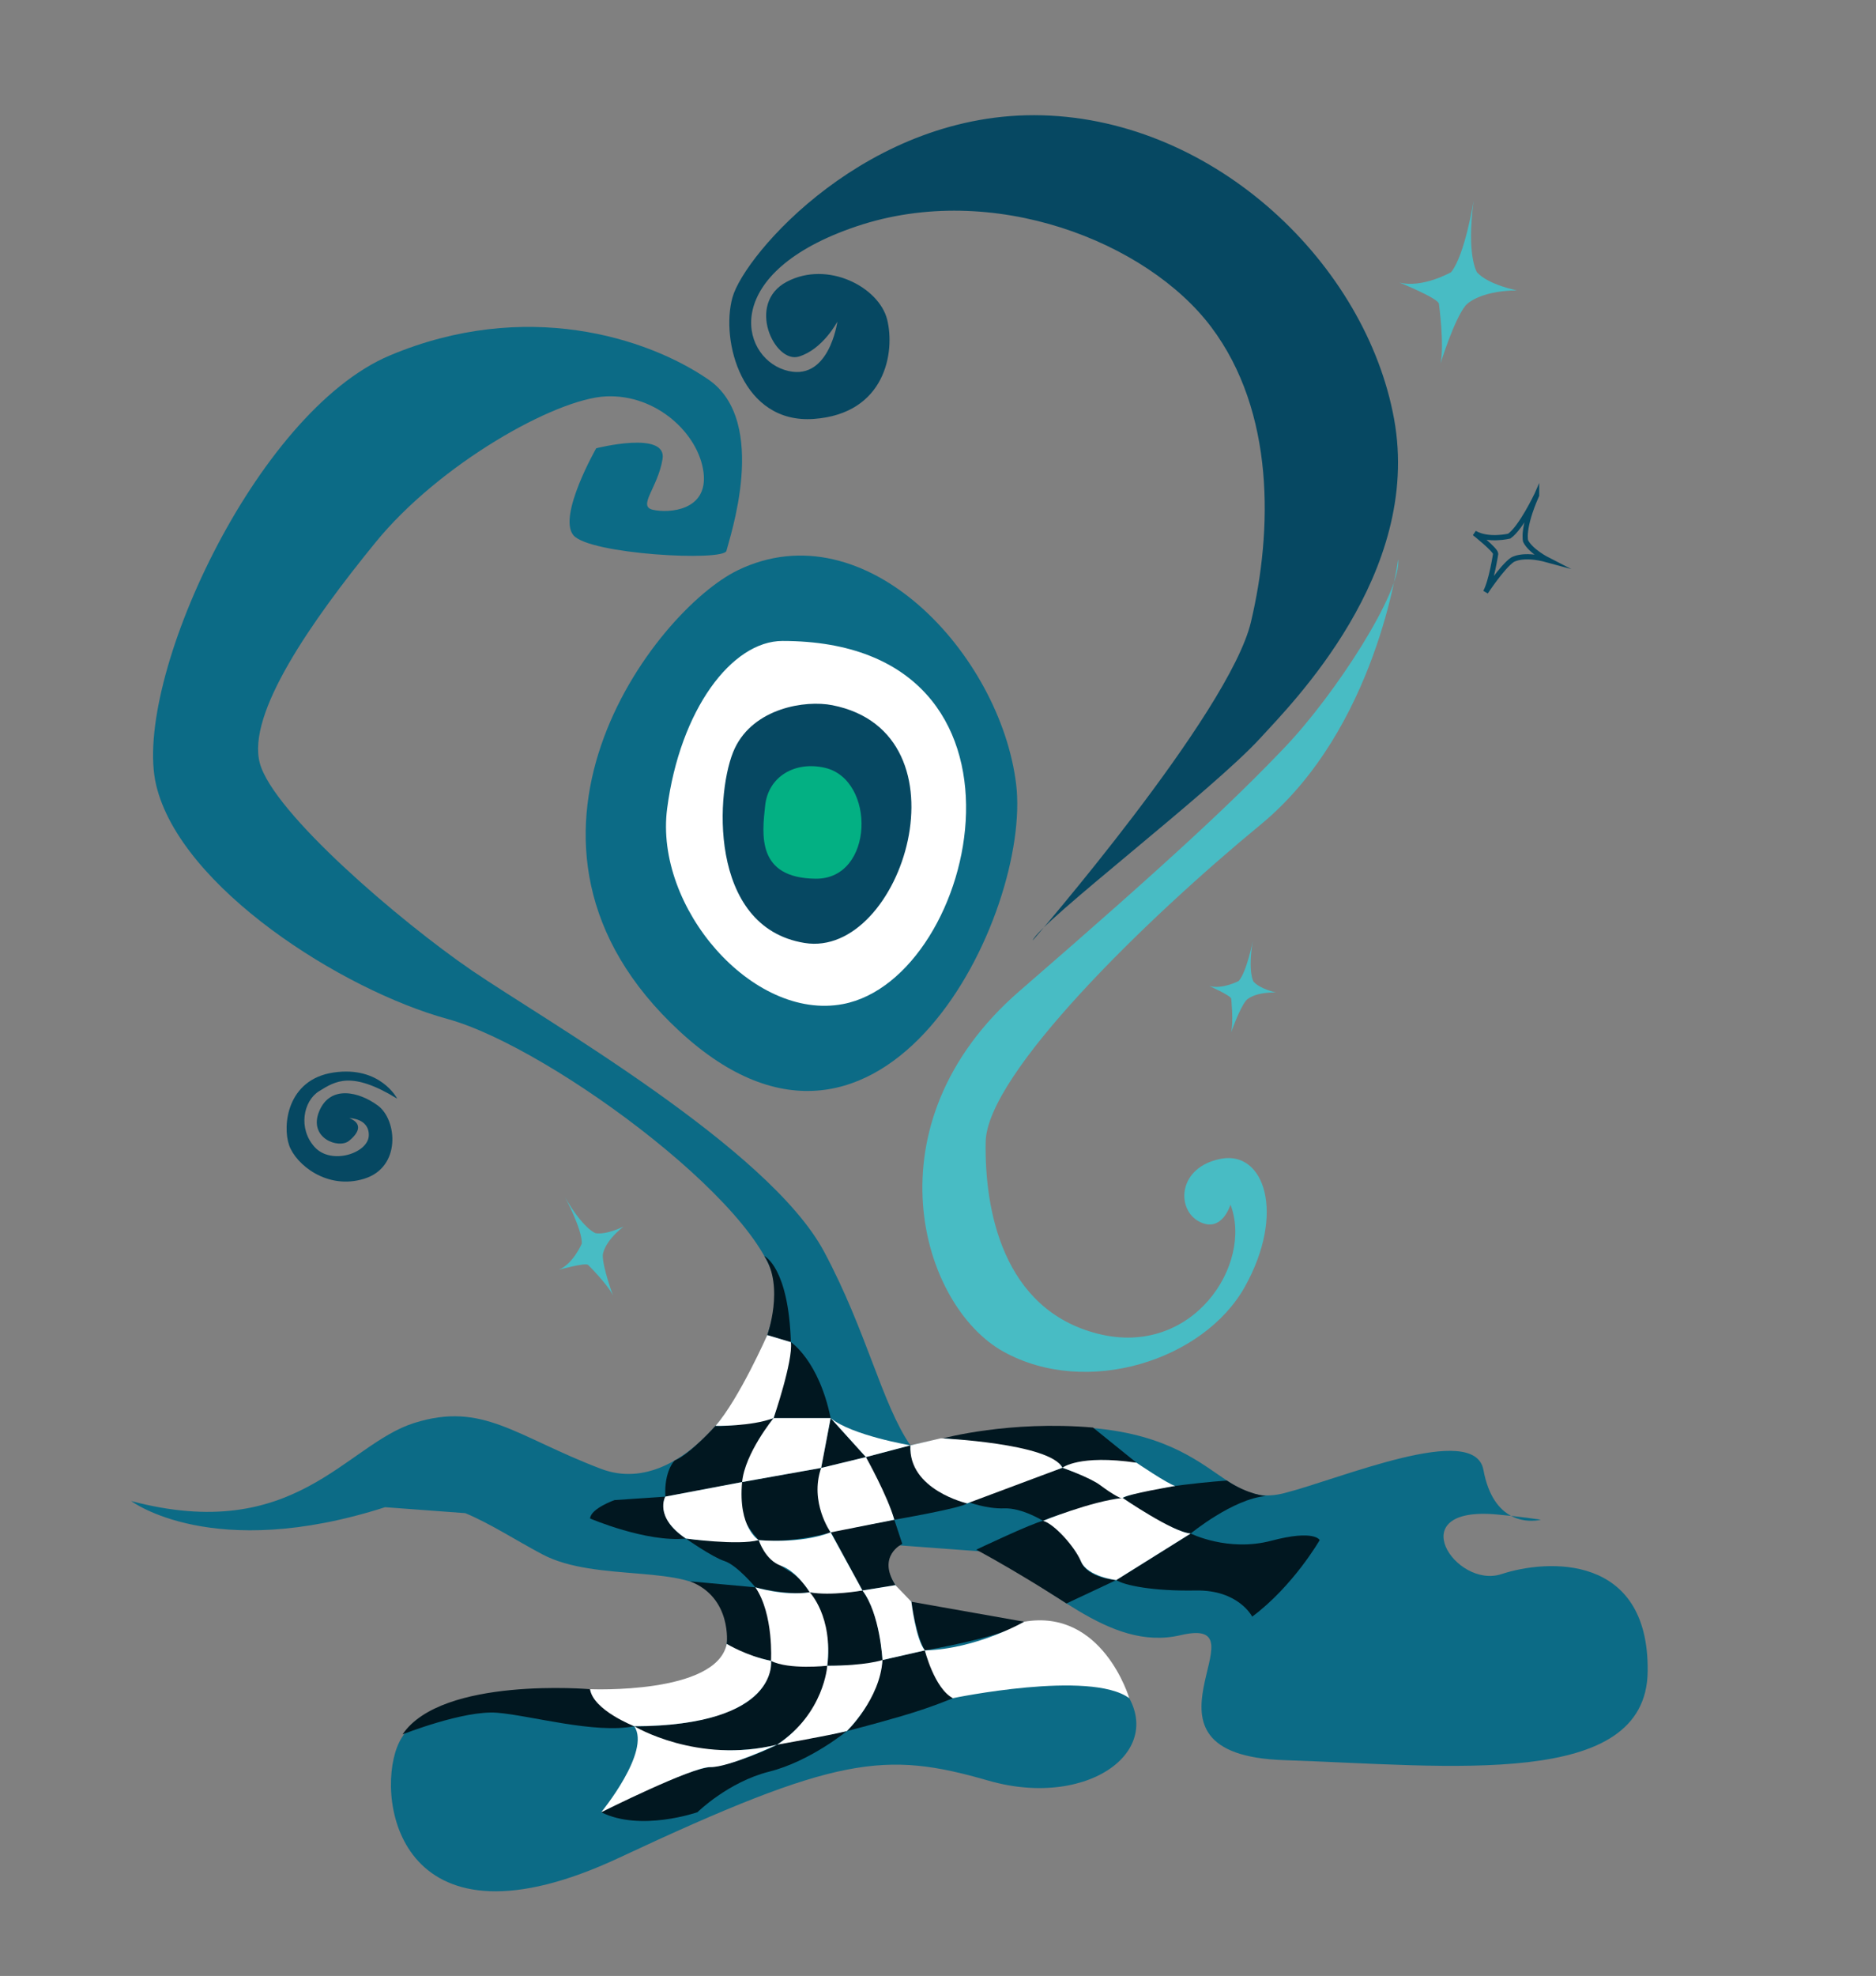 <?xml version="1.0" encoding="UTF-8"?><svg id="Color1" xmlns="http://www.w3.org/2000/svg" viewBox="0 0 1080 1137"><rect x="0" y="0" width="1080" height="1137" fill="#808080" stroke="none"/><defs><style>.cls-1{fill:none;stroke:#064862;stroke-miterlimit:10;stroke-width:3px;}.cls-2{fill:#011720;}.cls-3{fill:#03b083;}.cls-4{fill:#fff;}.cls-5{fill:#064862;}.cls-6{fill:#0c6b86;}.cls-7{fill:#48bcc4;}</style></defs><path class="cls-7" d="m325.27,688.93s9.87,18.23,9.68,26.59c0,0-4.76,11.47-13.21,15.13,0,0,14.89-4.16,16.79-2.83,0,0,11.32,11.19,14.39,17.69,0,0-6.06-16.22-5.9-23.29,0,0,.16-7.07,11.95-16.45,0,0-9.75,4.92-16.16,3.81,0,0-7.02-2.41-17.54-20.66Z"/><path class="cls-7" d="m848.32,115.74s-4.97,31-12.91,40.86c0,0-16.3,9.37-29.82,5.98,0,0,21.71,8.74,22.77,12.09,0,0,3.26,23.88.94,34.52,0,0,7.69-25.06,14.41-33.4,0,0,6.72-8.34,29.53-8.72,0,0-16.25-3.09-22.92-10.34,0,0-6.2-9.38-1.99-40.99Z"/><path class="cls-1" d="m884.62,285s-8.9,18.73-15.76,23.5c0,0-12.07,2.92-20.01-1.74,0,0,12.14,9.57,12.19,11.88,0,0-2.36,15.74-5.8,22.05,0,0,9.52-14.46,15.32-18.5,0,0,5.8-4.04,20.33-.05,0,0-9.73-4.97-12.61-10.8,0,0-2.19-7.09,6.34-26.35Z"/><path class="cls-5" d="m482.06,185.06s-8.33,15.97-22.21,20.13c-13.88,4.16-30.54-30.54-6.94-43.04,23.6-12.49,53.15,3.12,57.81,21.69,4.66,18.57-.89,54.22-42.19,57.22-41.3,3-53.8-44.9-46.86-69.89,6.94-24.99,78.44-107.59,178.4-104.82,99.96,2.78,186.37,85.9,202.51,174.84,16.15,88.94-59.37,164.13-76.87,183.35-27.69,30.4-127.29,106.26-131.19,116.62,0,0,113.15-130.5,125.64-183.26,12.49-52.76,13.86-120.91-22.92-169.78-36.78-48.87-125.63-84.28-204.07-57.9-78.44,26.38-67.33,74.27-41.65,82.6,25.68,8.33,30.54-27.77,30.54-27.77Z"/><path class="cls-7" d="m804.93,321.68s-12.58,98-79.22,152.84c-66.64,54.84-157.57,143.69-158.27,182.56-.69,38.87,9.72,96.49,64.56,110.37,54.84,13.88,89.55-40.26,76.36-74.27,0,0-4.86,16.66-18.05,9.72-13.19-6.94-12.49-31.24,12.49-36.1,24.99-4.86,37.48,31.24,13.88,73.58-23.6,42.34-90.93,63.86-138.83,37.48-47.9-26.38-79.13-131.19,9.02-207.55,88.16-76.36,123.56-109.68,152.71-140.22,29.15-30.54,67.51-89.8,65.34-108.41Z"/><path class="cls-6" d="m424.81,328.1c-48.05,23.21-150.81,157.1-33.5,265.39,117.31,108.29,202.69-68.03,193.67-142.3-9.02-74.27-86.42-158.72-160.17-123.09Z"/><path class="cls-4" d="m450.51,368.82c-29.23,0-58.99,39.56-66.44,96.43-7.45,56.87,49.16,122.38,101.21,112.51,78.23-14.84,122.32-208.94-34.77-208.94Z"/><path class="cls-5" d="m479.18,405.79c-15.67-3.09-45.15,1.65-56.16,24.78-11.01,23.12-16,102.94,40.18,112.03,56.17,9.09,96.92-120.84,15.98-136.81Z"/><path class="cls-3" d="m474.88,441.8c-17.21-3.97-32.57,4.98-34.38,21.71-1.81,16.74-4.93,41.71,28.98,42.12,33.9.4,34.81-57.04,5.4-63.83Z"/><path class="cls-6" d="m864.34,905.77c-26.34,8.69-58.28-39.42-2.53-34.31,2.78.25,5.47.53,8.14.81-6.53-3.47-13.09-10.93-15.96-26.48-5.14-27.83-82.46,5.23-114.77,13.42-43.01,10.91-38.33-51.82-170.56-35.63-14.58,1.79-29.32,4.7-44.57,8.08-16.49-24.04-25.02-65.34-49.66-111.42-31.93-59.7-161.04-133.28-202.69-161.74-41.65-28.46-114.53-90.93-122.17-119.39-7.64-28.46,29.85-81.91,66.64-127.03,36.79-45.12,103.43-82.6,132.58-83.99,29.15-1.39,53.45,21.52,56.23,43.73,2.78,22.21-20.13,23.6-29.15,21.52-9.02-2.08,2.78-12.49,5.55-29.15,2.78-16.66-38.18-6.25-38.18-6.25,0,0-22.21,38.87-13.19,49.98s86.77,15.27,88.16,9.02c1.39-6.25,24.99-74.27-10.41-98.57-35.4-24.3-105.51-46.51-183.26-13.88-77.75,32.63-148.55,188.12-134.67,247.12,13.88,59,107.19,118.13,167.78,134.73,60.59,16.6,192.48,115.17,189.01,158.9-3.47,43.73-51.37,118.7-100.65,99.96-49.28-18.74-68.03-38.87-107.59-26.38-39.57,12.49-68.48,69.9-162.88,44.91,0,0,46.75,35.41,146.16,3.54l46.15,3.42c14.59,6.08,28.93,15.54,44.47,23.75,31.13,16.45,84.39,5.01,98.91,24.31,14.53,19.31,12.84,59.28-48.92,55.38-61.76-3.9-121.24-1.04-133.69,31.14-12.45,32.18,2.77,122.28,127.97,63.64s152.87-61.5,212.35-44.33c59.49,17.16,107.21-20.02,74.7-56.49-32.51-36.47-25.59-37.18-75.4-33.61-41.49,2.98-70.96-33.74-50.46-45.25l46.55,3.45c38.52,16.81,73.27,58.08,115.28,48.24,51.88-12.16-36.41,68.71,59.61,71.9,96.02,3.18,208.54,16.95,209.34-51.07.81-68.02-57.89-64.66-84.22-55.97Z"/><path class="cls-6" d="m887.1,874.48c-5.42-.84-11.16-1.56-17.16-2.21,8.6,4.57,17.16,2.21,17.16,2.21Z"/><path class="cls-2" d="m514.85,874.48l4.59,13.9s-14.75,6.84-3.97,23.73l-18.96,3.08-18.31-33.8,36.65-6.92Z"/><path class="cls-2" d="m353.78,863.18s-13.72,4.83-14.07,10.59c0,0,32.4,13.87,55.15,11.54,0,0-17.57-10.62-11.82-24.12l-29.26,1.99Z"/><path class="cls-2" d="m436.79,886.23s-18.99-20.08-9.55-33.43l45.49-8.13s-5.51,17.55,5.47,37.07c0,0-20.7,6.29-41.41,4.48Z"/><path class="cls-2" d="m514.85,874.48s38.5-6.61,41.94-9.41c0,0-32.68-10.52-32.67-33.4l-25.64,6.75s13.35,26.04,16.36,36.06Z"/><path class="cls-2" d="m629.23,821.44c-48.28-4.18-86.21,6.19-86.21,6.19,70.02,6.88,68.81,17.54,68.81,17.54,2.98-5.62,34.9-3.08,42.43-3.51l-25.04-20.22Z"/><path class="cls-2" d="m556.79,864.11l54.83-19.54s15.83,5.48,21.87,9.25c6.04,3.77,10.34,8.19,12.82,8.13,0,0-38.5,9.2-45.81,13.18,0,0-12.15-7.58-22.35-7.18-10.19.4-21.36-3.83-21.36-3.83Z"/><path class="cls-2" d="m466.15,916.24s-4.18-8-12.71-12.68c-8.53-4.68-16.65-17.36-16.65-17.36,0,0-20.92,1.86-41.93-.9,0,0,15.06,10.64,22.25,12.97,7.2,2.33,17.78,15.1,17.78,15.1,0,0,17.48,4.72,31.25,2.86Z"/><path class="cls-2" d="m466.15,916.24s13.65,20.11,10.11,42.26c0,0,26.94.56,31.78-3.28,0,0-1.11-26.28-11.52-40.01,0,0-20.45,2.04-30.36,1.04Z"/><path class="cls-2" d="m443.88,955.68s-19.06-4.04-25.49-9.76c0,0,3.19-26.53-21.09-35.98,0,0,26.55,2.44,37.6,3.44,0,0,15.16,16.49,8.99,42.3Z"/><path class="cls-2" d="m443.88,955.68s14.3,3.9,32.38,2.81c0,0,1.44,24.79-28.86,45.41,0,0-45.64,12.41-82.25-10.59,0,0,78.21,2.38,78.73-37.63Z"/><path class="cls-2" d="m487.52,996.09s13.98-3.51,31.51-8.62c17.52-5.11,29.53-10.31,29.53-10.31,0,0-13.04-17.1-16.13-27.5l-24.4,5.56s-1.59,21.9-20.51,40.87Z"/><path class="cls-2" d="m365.15,993.31s-23.56-11.04-25.45-21.32c0,0-85.35-7.37-107.98,26.02,0,0,35.33-14.02,54.49-12.47,19.16,1.55,56.33,12.27,78.93,7.77Z"/><path class="cls-2" d="m346.12,1042.79s46.45-24.21,62.84-25.97c16.39-1.76,38.87-12.88,38.44-12.92s40.12-7.82,40.12-7.82c0,0-21.04,17.4-44.7,23.35-23.65,5.95-41.31,23.35-41.31,23.35,0,0-32.67,11.38-55.39,0Z"/><path class="cls-2" d="m524.68,921.68s2.61,19.37,7.76,27.98c0,0,47.41-8.02,57.17-16.49"/><path class="cls-2" d="m562.03,891.71s32.4-15.4,38.47-16.59c6.07-1.19,18.05,13.53,21.84,23.38,3.79,9.85,20.27,10.71,20.27,10.71l-28.65,13.45s-25.92-16.9-51.93-30.96Z"/><path class="cls-2" d="m642.61,909.21l42.86-26.8s21.45,10.75,46.44,4.15c24.99-6.6,27.82-.36,27.82-.36,0,0-15.14,26.37-38.85,44.05,0,0-7.8-15.51-32.48-15.05-24.69.46-41.16-2.98-45.79-5.99Z"/><path class="cls-2" d="m646.31,861.95s25.39,18.62,39.16,20.47c0,0,24.4-20.01,43.28-21.56,0,0-10.33-.83-22.48-8.93,0,0-45.98,3.2-59.97,10.03Z"/><path class="cls-5" d="m228.64,632.15s-9.67-18.97-36.59-15.01c-26.92,3.95-29.49,30.71-25.62,41.81,3.86,11.1,21.91,25.96,43.3,19.3,21.39-6.66,18.84-33.87,7.91-42.01-10.93-8.14-27.61-12.06-33.91,3.28-6.3,15.34,11.18,21.79,17.2,16.94,6.01-4.85,7.76-9.99.24-13.07,0,0,11.51.05,11.14,10.1-.38,10.05-21.56,17.09-31.15,6.57s-6.68-26.52,2.61-32.22c9.29-5.7,18.4-11.84,44.87,4.33Z"/><path class="cls-7" d="m721.21,541.45s-3.38,17.54-8.07,23.01c0,0-9.44,5.04-17.07,2.87,0,0,12.19,5.36,12.73,7.28,0,0,1.43,13.64-.08,19.65,0,0,4.82-14.12,8.79-18.74,0,0,3.97-4.62,16.95-4.43,0,0-9.19-2.05-12.85-6.29,0,0-3.36-5.44-.4-23.35Z"/><path class="cls-2" d="m427.23,852.8s4.12-17.4,18.12-36.8c0,0-22.81,5.36-33.41,4.45,0,0-14.84,16.46-23.52,19.92,0,0-6.15,5.8-5.39,20.82l44.2-8.38Z"/><path class="cls-2" d="m478.2,816h-32.84s9.95-34.24,9.95-43.69c0,0,16.09,10.47,22.89,43.69Z"/><path class="cls-2" d="m455.31,772.31l-13.6-4.07s9.98-27.63-1.7-45.51c0,0,13.95,6.4,15.3,49.58Z"/><polygon class="cls-2" points="478.2 816 472.73 844.68 498.49 838.43 478.2 816"/><path class="cls-4" d="m441.71,768.24s-16.08,36.45-29.76,52.21c0,0,20.43.44,33.41-4.45,0,0,11.3-32.89,9.95-43.69l-13.6-4.07Z"/><path class="cls-4" d="m445.36,816s-16.52,20.14-18.12,36.8l45.49-8.13,5.47-28.68h-32.84Z"/><path class="cls-4" d="m472.73,844.68l25.76-6.25s12.48,22.19,16.36,36.06l-36.65,7.27s-12.34-17.33-5.47-37.07Z"/><path class="cls-4" d="m427.23,852.8l-44.2,8.38s-6.8,11.62,11.82,24.12c0,0,30.15,4.15,41.93.9,0,0-12-6.88-9.55-33.4Z"/><path class="cls-4" d="m436.79,886.2s23.82,2.44,41.41-4.46l18.31,33.45s-18.18,3.29-30.36,1.04c0,0-7.3-12.06-16.49-15.25-9.19-3.19-12.87-14.78-12.87-14.78Z"/><path class="cls-4" d="m434.89,913.38s16.45,5.11,31.25,2.86c0,0,13.51,13.9,10.11,42.26,0,0-22.22,2.45-32.38-2.81,0,0,1.63-26.72-8.99-42.3Z"/><path class="cls-4" d="m496.51,915.2l18.96-3.08,9.2,9.56s2.57,21.82,7.76,27.98l-24.4,5.56s-1.36-26.65-11.52-40.01Z"/><path class="cls-4" d="m508.03,955.22s-9.49,3.26-31.78,3.28c0,0-1.69,27.38-28.86,45.41,0,0,30.5-5.33,40.12-7.82,0,0,19.26-18.53,20.51-40.87Z"/><path class="cls-4" d="m418.39,945.92s11.36,6.93,25.49,9.76c0,0,5.18,37.35-78.73,37.63,0,0-23.66-9.2-25.45-21.32,0,0,72.78,3.16,78.68-26.07Z"/><path class="cls-4" d="m532.43,949.66s5.48,21.87,16.13,27.5c0,0,79.09-16.43,101.54,0,0,0-15.26-51.8-60.5-43.99,0,0-27.27,15.73-57.17,16.49Z"/><path class="cls-4" d="m447.4,1003.9s-28.13,13.2-38.44,12.92c-10.32-.28-62.84,25.97-62.84,25.97,0,0,28.72-34.91,19.04-49.47,0,0,36.19,21.87,82.25,10.59Z"/><path class="cls-4" d="m524.13,831.68l17.54-4.05s63,2.84,69.95,16.94l-54.83,20.51s-34.02-7.76-32.67-33.4Z"/><path class="cls-4" d="m600.5,875.12s27.66-11.25,45.81-13.18c0,0,29.15,19.92,39.16,20.47l-42.86,26.8s-16.5-1.91-20.27-10.71c-3.77-8.8-15.64-21.77-21.84-23.38Z"/><path class="cls-4" d="m611.62,844.57s9.52-7.76,42.64-2.91c0,0,18.27,12.42,22.32,13.36,0,0-28.18,4.8-30.28,6.92.25,1.12-5.35-1.65-12.89-7.33-5.95-4.48-21.8-10.05-21.8-10.05Z"/><path class="cls-4" d="m524.13,831.68s-33.83-5.72-45.93-15.68l20.29,22.43,25.64-6.75Z"/></svg>